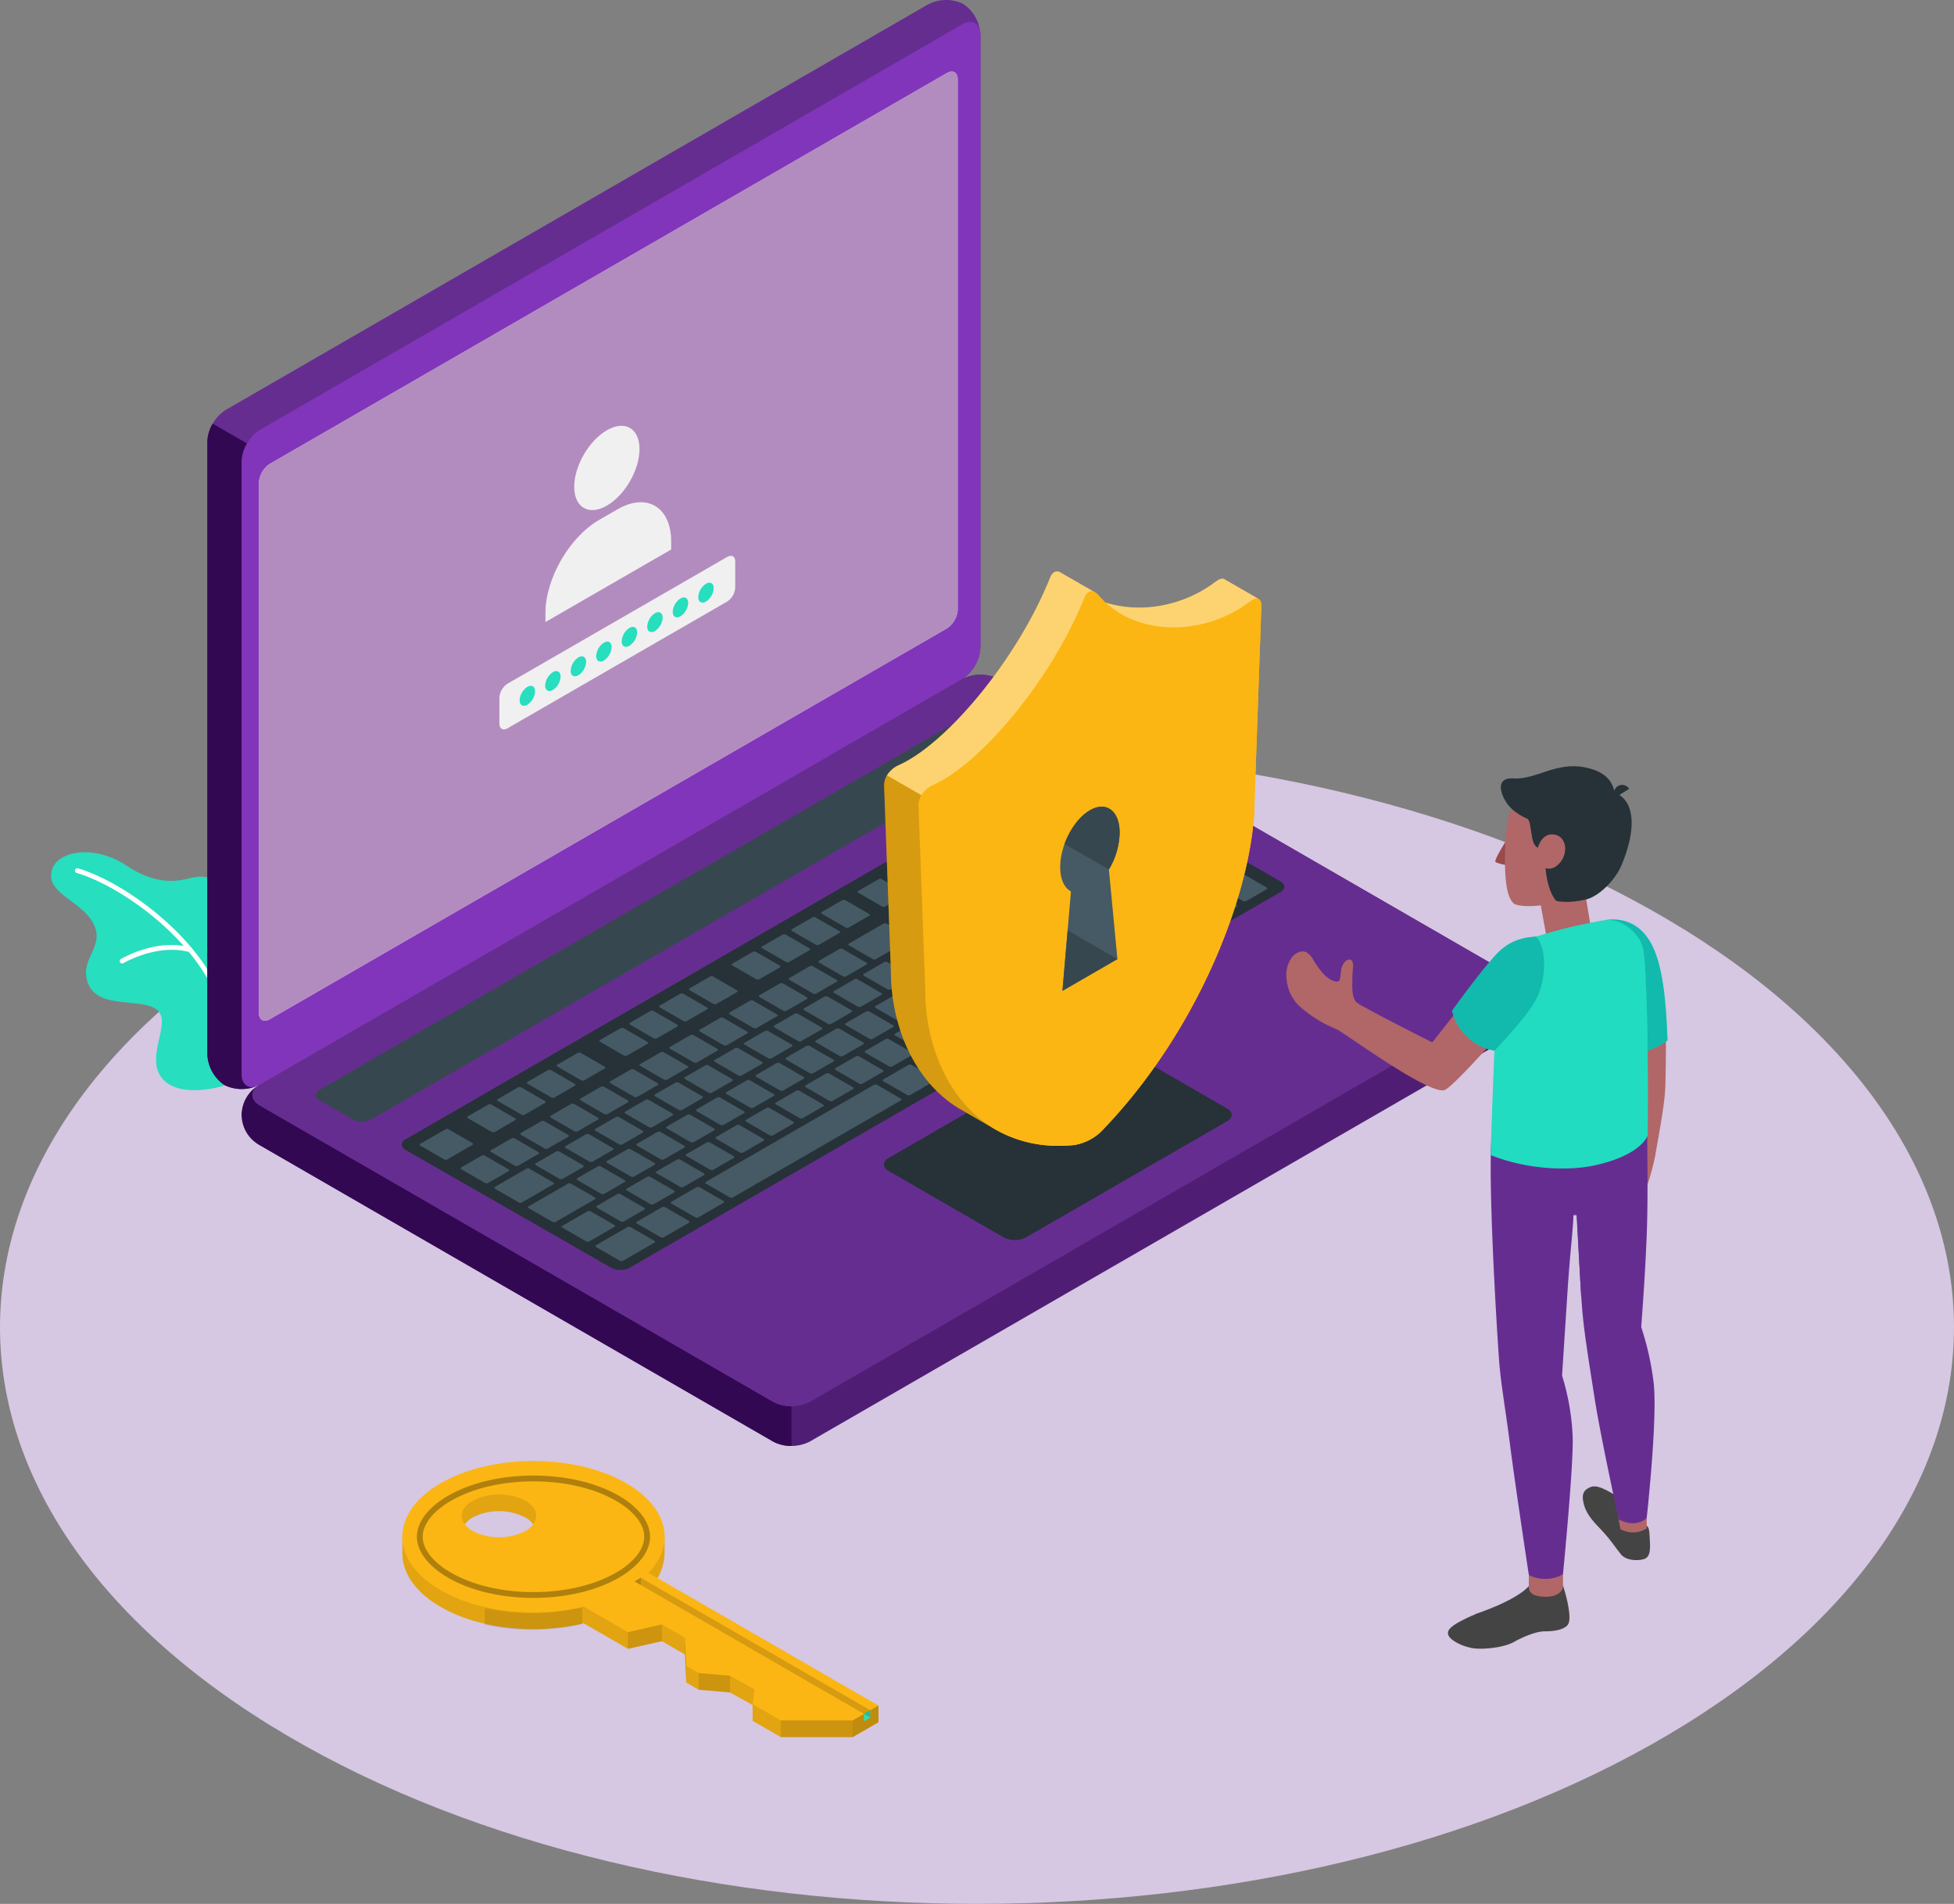 <svg xmlns="http://www.w3.org/2000/svg" width="531.506" height="517.866" viewBox="0 0 531.506 517.866">
  <rect x="0" y="0" width="531.506" height="517.866" fill="#808080" stroke="none"/>
  <g id="reset-password" transform="translate(-16068.01 716)">
    <g id="Group_422" data-name="Group 422" transform="translate(16068.01 -716)">
      <g id="Floor" transform="translate(0 204.201)">
        <path id="Floor-2" data-name="Floor" d="M98.625,477.23c103.783,61.246,272.048,61.248,375.83,0s103.783-160.548,0-221.794-272.048-61.248-375.831,0S-5.158,415.984,98.625,477.23Z" transform="translate(-20.787 -209.501)" fill="#d6c7e2"/>
      </g>
      <g id="Plant" transform="translate(13.895 231.811)">
        <g id="Plants">
          <path id="Path_2997" data-name="Path 2997" d="M80.047,296.917c-.651.353-12.679,3.768-17.136-2.118s2.938-15.06-1.243-18.441-15.893.02-18.712-7.1,5.538-10.175.841-17.343c-2.958-4.516-10.223-7.044-10.863-11.218-1.07-6.976,10.491-10.182,20.378-3.6s15.866,3.57,19,3.127,9.9.533,9.684,11.546S80.047,296.917,80.047,296.917Z" transform="translate(-32.865 -233.5)" fill="#27debf"/>
          <g id="Group_392" data-name="Group 392" transform="translate(6.489 4.364)">
            <path id="Path_2998" data-name="Path 2998" d="M79.993,280.684a.656.656,0,0,1-.647-.549c-3.442-20.9-27.737-37.908-40.368-41.558a.655.655,0,1,1,.364-1.259c12.917,3.733,37.764,21.162,41.3,42.6a.657.657,0,0,1-.541.754A.672.672,0,0,1,79.993,280.684Z" transform="translate(-38.505 -237.293)" fill="#fff"/>
          </g>
          <g id="Group_393" data-name="Group 393" transform="translate(18.678 25.224)">
            <path id="Path_2999" data-name="Path 2999" d="M49.757,260.464a.655.655,0,0,1-.336-1.218c.393-.235,9.74-5.7,18.949-3.142a.655.655,0,1,1-.351,1.262c-8.663-2.4-17.838,2.953-17.929,3.006A.658.658,0,0,1,49.757,260.464Z" transform="translate(-49.1 -255.425)" fill="#fff"/>
          </g>
        </g>
      </g>
      <g id="Device" transform="translate(56.393 0)">
        <g id="Laptop">
          <path id="Path_3000" data-name="Path 3000" d="M77.929,311.259a10.682,10.682,0,0,0,4.983,8.272l139.581,80.587a11.011,11.011,0,0,0,9.964,0L423.443,289.853a9.359,9.359,0,0,0,0-16.545L283.861,192.721a11.009,11.009,0,0,0-9.963,0L82.911,302.986A10.681,10.681,0,0,0,77.929,311.259Z" transform="translate(-68.583 -8.004)" fill="#4f1e74"/>
          <path id="Path_3001" data-name="Path 3001" d="M227.477,375.907v10.78a10.161,10.161,0,0,1-4.982-1.185L82.909,304.912A9.33,9.33,0,0,1,82.4,288.69c-2.232,1.6-2.058,3.946.506,5.43l139.586,80.59A10.166,10.166,0,0,0,227.477,375.907Z" transform="translate(-68.583 6.616)" fill="#330853"/>
          <path id="Path_3002" data-name="Path 3002" d="M74.478,327.168a10.683,10.683,0,0,1-4.673-8.45V152.147a11.009,11.009,0,0,1,4.982-8.629L265.773,33.253a10.682,10.682,0,0,1,9.655-.178,10.681,10.681,0,0,1,4.674,8.45V208.1a11.014,11.014,0,0,1-4.982,8.629L84.133,326.99A10.682,10.682,0,0,1,74.478,327.168Z" transform="translate(-69.805 -32.007)" fill="#662d91"/>
          <path id="Path_3003" data-name="Path 3003" d="M83.544,312.218a10.7,10.7,0,0,1-9.065-.127,10.671,10.671,0,0,1-4.672-8.444V137.071a10.064,10.064,0,0,1,1.461-4.9l9.342,5.384v.012a10.212,10.212,0,0,0-1.461,4.9V309.043C79.149,311.988,81.07,313.311,83.544,312.218Z" transform="translate(-69.805 -16.936)" fill="#330853"/>
          <path id="Path_3004" data-name="Path 3004" d="M77.929,156.763V323.334c0,3.176,2.23,4.465,4.982,2.876L273.9,215.944a11.014,11.014,0,0,0,4.982-8.629V40.745c0-3.176-2.231-4.465-4.982-2.876L82.911,148.135A11.011,11.011,0,0,0,77.929,156.763Z" transform="translate(-68.583 -31.228)" fill="#8135bb"/>
          <path id="Path_3005" data-name="Path 3005" d="M82.529,308.739l139.582,80.587a11.011,11.011,0,0,0,9.964,0L423.061,279.06c2.752-1.589,2.752-4.164,0-5.752L283.479,192.721a11.009,11.009,0,0,0-9.963,0L82.529,302.986C79.777,304.575,79.777,307.15,82.529,308.739Z" transform="translate(-68.201 -8.004)" fill="#662d91"/>
          <path id="Path_3006" data-name="Path 3006" d="M84.979,155.613,269.115,49.33c1.651-.953,2.989-.181,2.989,1.726V195.249a6.605,6.605,0,0,1-2.989,5.177L84.979,306.708c-1.651.953-2.989.179-2.989-1.726V160.79A6.609,6.609,0,0,1,84.979,155.613Z" transform="translate(-67.972 -29.462)" fill="#fff"/>
          <path id="Path_3007" data-name="Path 3007" d="M84.979,155.613,269.115,49.33c1.651-.953,2.989-.181,2.989,1.726V195.249a6.605,6.605,0,0,1-2.989,5.177L84.979,306.708c-1.651.953-2.989.179-2.989-1.726V160.79A6.609,6.609,0,0,1,84.979,155.613Z" transform="translate(-67.972 -29.462)" fill="#804095" opacity="0.6"/>
          <g id="Group_394" data-name="Group 394" transform="translate(91.974 115.822)">
            <path id="Path_3008" data-name="Path 3008" d="M165.434,133.894c4.9-2.831,8.877-.536,8.877,5.124s-3.975,12.545-8.877,15.375-8.877.536-8.877-5.125S160.532,136.724,165.434,133.894Z" transform="translate(-148.726 -132.681)" fill="#f0f0f0"/>
            <path id="Path_3009" data-name="Path 3009" d="M183.952,161.449c0-9.3-6.53-13.429-14.583-8.779l-5.036,2.907c-8.053,4.65-14.583,15.959-14.583,25.26v2.5l34.2-19.733Z" transform="translate(-149.75 -129.962)" fill="#f0f0f0"/>
          </g>
          <g id="Group_396" data-name="Group 396" transform="translate(79.448 151.195)">
            <path id="Path_3010" data-name="Path 3010" d="M202.886,164.137c-.326-.75-1.153-.939-2.087-.4L141.069,198.2a4.9,4.9,0,0,0-2.207,3.828v7.028c0,1.2.713,1.781,1.679,1.509.1-.029.158-.049.158-.049a2.635,2.635,0,0,0,.37-.182l59.73-34.463a4.876,4.876,0,0,0,2.21-3.828v-7.027A2.751,2.751,0,0,0,202.886,164.137Z" transform="translate(-138.862 -163.428)" fill="#f0f0f0"/>
            <g id="Group_395" data-name="Group 395" transform="translate(5.507 7.303)">
              <path id="Path_3011" data-name="Path 3011" d="M145.747,194.444c1.159-.67,2.1-.127,2.1,1.211a4.639,4.639,0,0,1-2.1,3.634c-1.159.668-2.1.127-2.1-1.211A4.636,4.636,0,0,1,145.747,194.444Z" transform="translate(-143.649 -166.106)" fill="#27debf"/>
              <path id="Path_3012" data-name="Path 3012" d="M151.78,190.961c1.159-.67,2.1-.127,2.1,1.211a4.639,4.639,0,0,1-2.1,3.634c-1.16.668-2.1.127-2.1-1.211A4.633,4.633,0,0,1,151.78,190.961Z" transform="translate(-142.741 -166.631)" fill="#27debf"/>
              <path id="Path_3013" data-name="Path 3013" d="M157.813,187.478c1.159-.67,2.1-.128,2.1,1.211a4.635,4.635,0,0,1-2.1,3.633c-1.16.67-2.1.128-2.1-1.211A4.633,4.633,0,0,1,157.813,187.478Z" transform="translate(-141.833 -167.155)" fill="#27debf"/>
              <path id="Path_3014" data-name="Path 3014" d="M163.846,183.993c1.159-.668,2.1-.127,2.1,1.213a4.635,4.635,0,0,1-2.1,3.633c-1.16.67-2.1.127-2.1-1.211A4.637,4.637,0,0,1,163.846,183.993Z" transform="translate(-140.926 -167.679)" fill="#27debf"/>
              <path id="Path_3015" data-name="Path 3015" d="M169.879,180.51c1.159-.668,2.1-.127,2.1,1.211a4.635,4.635,0,0,1-2.1,3.634c-1.16.67-2.1.127-2.1-1.211A4.637,4.637,0,0,1,169.879,180.51Z" transform="translate(-140.018 -168.203)" fill="#27debf"/>
              <path id="Path_3016" data-name="Path 3016" d="M175.911,177.027c1.16-.668,2.1-.127,2.1,1.211a4.635,4.635,0,0,1-2.1,3.634c-1.159.67-2.1.127-2.1-1.211A4.639,4.639,0,0,1,175.911,177.027Z" transform="translate(-139.11 -168.727)" fill="#27debf"/>
              <path id="Path_3017" data-name="Path 3017" d="M181.944,173.544c1.159-.668,2.1-.127,2.1,1.211a4.64,4.64,0,0,1-2.1,3.634c-1.159.67-2.1.127-2.1-1.211A4.639,4.639,0,0,1,181.944,173.544Z" transform="translate(-138.202 -169.251)" fill="#27debf"/>
              <path id="Path_3018" data-name="Path 3018" d="M187.977,170.061c1.16-.668,2.1-.127,2.1,1.211a4.637,4.637,0,0,1-2.1,3.634c-1.159.668-2.1.127-2.1-1.211A4.637,4.637,0,0,1,187.977,170.061Z" transform="translate(-137.295 -169.775)" fill="#27debf"/>
            </g>
          </g>
          <path id="Path_3019" data-name="Path 3019" d="M96.477,303.124l177.277-102.35a5.508,5.508,0,0,1,4.982,0l9.067,5.236c1.376.794,1.376,2.081,0,2.875L110.5,311.219a5.508,5.508,0,0,1-4.982,0L96.477,306C95.1,305.205,95.1,303.918,96.477,303.124Z" transform="translate(-65.947 -6.703)" fill="#37474f"/>
          <path id="Path_3020" data-name="Path 3020" d="M116.789,314.85,294.064,212.5a5.508,5.508,0,0,1,4.982,0l55.771,32.2c1.376.795,1.375,2.082,0,2.876L177.744,349.786a5.531,5.531,0,0,1-4.987.007l-55.963-32.074C115.415,316.928,115.413,315.644,116.789,314.85Z" transform="translate(-62.89 -4.938)" fill="#263238"/>
          <path id="Path_3021" data-name="Path 3021" d="M275.058,257.979l5.55-3.2c.236-.137.222-.366-.031-.512l-6.418-3.706a.976.976,0,0,0-.885-.017l-5.551,3.2c-.236.136-.222.365.032.511l6.417,3.706A.982.982,0,0,0,275.058,257.979ZM264.1,245.246l-5.551,3.205c-.235.136-.221.365.032.511L265,252.668a.98.98,0,0,0,.885.018l5.551-3.205c.236-.136.222-.365-.031-.511l-6.418-3.706A.982.982,0,0,0,264.1,245.246ZM246.172,255.6l-9.394,5.423c-.235.136-.221.365.032.511l6.418,3.7a.976.976,0,0,0,.885.018l9.394-5.422c.236-.137.222-.366-.032-.512l-6.417-3.706A.979.979,0,0,0,246.172,255.6Zm9.82-5.671-5.551,3.205c-.235.136-.222.365.032.511l6.419,3.706a.98.98,0,0,0,.885.018l5.55-3.2c.236-.137.223-.366-.031-.512l-6.418-3.7A.977.977,0,0,0,255.992,249.929ZM234.217,262.5l-5.551,3.2c-.236.137-.221.366.031.512l6.42,3.706a.98.98,0,0,0,.885.018l5.551-3.205c.235-.136.221-.365-.032-.511L235.1,262.52A.98.98,0,0,0,234.217,262.5Zm-8.113,4.684-5.55,3.205c-.236.136-.222.365.031.511l6.418,3.7a.975.975,0,0,0,.886.018l5.55-3.2c.236-.137.222-.365-.031-.511L226.99,267.2A.982.982,0,0,0,226.1,267.185Zm25.246,15.069,5.551-3.205c.235-.136.222-.365-.032-.511l-6.417-3.706a.979.979,0,0,0-.886-.017l-5.55,3.2c-.236.136-.222.365.031.511l6.418,3.706A.98.98,0,0,0,251.35,282.254Zm-8.112,4.684,5.551-3.2c.236-.137.221-.366-.032-.512l-6.417-3.706a.982.982,0,0,0-.886-.018L235.9,282.7c-.236.136-.221.365.031.511l6.418,3.706A.982.982,0,0,0,243.238,286.938Zm-8.112,4.684,5.55-3.205c.236-.136.222-.364-.031-.511l-6.418-3.706a.98.98,0,0,0-.885-.018l-5.551,3.205c-.236.137-.222.365.032.511l6.417,3.706A.982.982,0,0,0,235.126,291.621Zm-8.113,4.684,5.551-3.2c.236-.137.222-.366-.032-.512l-6.417-3.7a.979.979,0,0,0-.886-.018l-5.55,3.2c-.236.136-.222.365.031.512l6.418,3.7A.976.976,0,0,0,227.013,296.3Zm39.933-33.642,5.55-3.2c.236-.137.222-.366-.031-.512l-6.418-3.7a.976.976,0,0,0-.885-.018l-5.551,3.2c-.236.137-.222.365.031.512l6.418,3.706A.982.982,0,0,0,266.946,262.663Zm-7.483,14.908,12.381-7.149c.236-.136.222-.365-.031-.511l-15.588-9a.98.98,0,0,0-.885-.018l-6.4,3.7c-.236.136-.222.365.031.511l8.252,4.764c.253.146.267.375.031.512l-5.123,2.958c-.236.136-.222.365.031.511l6.418,3.706A.982.982,0,0,0,259.463,277.571Zm-41.471-5.7-5.551,3.205c-.235.136-.221.365.032.511l6.418,3.706a.98.98,0,0,0,.885.018l5.551-3.205c.236-.136.222-.365-.032-.511l-6.417-3.706A.982.982,0,0,0,217.992,271.869Zm-8.112,4.684-5.551,3.205c-.236.136-.222.365.032.511l6.417,3.706a.982.982,0,0,0,.886.018l5.55-3.205c.237-.136.222-.365-.031-.511l-6.418-3.706A.98.98,0,0,0,209.88,276.552Zm-40.538,52.52a.98.98,0,0,0,.885.018l5.551-3.205c.236-.136.222-.366-.032-.511l-6.417-3.706a.982.982,0,0,0-.886-.018l-5.55,3.2c-.236.137-.222.366.031.512Zm-24.361-15.05-5.55,3.2c-.236.136-.222.365.031.512l6.418,3.7a.979.979,0,0,0,.886.018l5.55-3.2c.236-.137.222-.366-.031-.512l-6.418-3.7A.979.979,0,0,0,144.981,314.022Zm13.057,10.989a.982.982,0,0,0,.886.018l5.551-3.205c.235-.136.221-.365-.032-.511l-6.417-3.706a.982.982,0,0,0-.886-.018l-5.551,3.205c-.236.136-.221.365.032.511Zm25.628,6.907,5.551-3.2c.236-.137.221-.366-.031-.512l-6.418-3.706a.982.982,0,0,0-.886-.017l-5.551,3.2c-.235.136-.221.366.032.512l6.417,3.7A.979.979,0,0,0,183.666,331.919Zm-9,4.665a.979.979,0,0,0,.886.018l5.55-3.2c.236-.137.222-.365-.031-.511l-6.418-3.706a.976.976,0,0,0-.885-.018l-5.551,3.2c-.236.137-.222.365.032.511Zm-21.574-27.245-5.551,3.2c-.236.137-.221.365.032.511l6.417,3.706a.982.982,0,0,0,.886.018l5.55-3.2c.237-.137.222-.365-.031-.512l-6.417-3.7A.975.975,0,0,0,153.094,309.339Zm40.561-23.419-5.551,3.205c-.235.136-.221.365.032.511l6.418,3.706a.98.98,0,0,0,.885.018l5.551-3.205c.236-.136.221-.365-.031-.511l-6.418-3.706A.982.982,0,0,0,193.655,285.92Zm-32.449,18.735-5.55,3.2c-.236.136-.222.366.031.511l6.417,3.706a.979.979,0,0,0,.886.018l5.551-3.2c.236-.137.221-.366-.032-.512l-6.417-3.706A.982.982,0,0,0,161.206,304.655Zm40.561-23.419-5.55,3.205c-.236.136-.222.365.032.511l6.417,3.706a.982.982,0,0,0,.886.018l5.55-3.205c.236-.136.222-.365-.031-.511l-6.418-3.706A.982.982,0,0,0,201.767,281.236ZM185.543,290.6l-5.55,3.2c-.237.136-.223.365.031.511l6.418,3.706a.98.98,0,0,0,.885.018l5.551-3.205c.236-.136.222-.365-.032-.511l-6.418-3.706A.976.976,0,0,0,185.543,290.6Zm-8.112,4.682-5.551,3.205c-.236.136-.222.365.031.511l6.418,3.706a.982.982,0,0,0,.886.018l5.551-3.2c.235-.137.221-.366-.032-.512l-6.417-3.706A.982.982,0,0,0,177.431,295.287Zm-8.112,4.685-5.551,3.2c-.236.136-.222.365.031.511l6.418,3.706a.982.982,0,0,0,.886.018l5.55-3.2c.236-.137.222-.366-.031-.512l-6.418-3.706A.976.976,0,0,0,169.319,299.971Zm41.47,5.7,5.55-3.2c.236-.136.222-.366-.031-.511l-6.418-3.706a.976.976,0,0,0-.885-.018l-5.551,3.2c-.236.137-.222.365.032.512l6.417,3.706A.979.979,0,0,0,210.789,305.672Zm71.247-70.779-5.55,3.205c-.236.136-.222.365.031.511l6.418,3.706a.982.982,0,0,0,.886.018l5.55-3.205c.236-.136.222-.365-.031-.511l-6.418-3.706A.982.982,0,0,0,282.037,234.893Zm-9.82,5.669-5.55,3.205c-.236.136-.222.365.031.511l6.418,3.706A.98.98,0,0,0,274,248l5.551-3.205c.236-.136.222-.365-.031-.511l-6.418-3.706A.982.982,0,0,0,272.216,240.562Zm17.932-10.353-5.55,3.205c-.236.136-.222.365.031.511l6.418,3.706a.976.976,0,0,0,.885.017l5.551-3.2c.236-.136.222-.365-.031-.511l-6.418-3.706A.982.982,0,0,0,290.149,230.209Zm-41.99,43.3,5.551-3.2c.236-.137.222-.366-.032-.512l-6.417-3.706a.982.982,0,0,0-.886-.018l-5.55,3.205c-.236.136-.222.365.031.511l6.418,3.706A.98.98,0,0,0,248.159,273.51Zm50.988-47.965a.98.98,0,0,0-.885-.018l-5.55,3.2c-.236.137-.222.366.031.512l6.418,3.706a.98.98,0,0,0,.885.018l5.55-3.205c.236-.136.223-.365-.031-.511ZM218.9,300.988l5.551-3.2c.236-.137.221-.366-.032-.512L218,293.567a.982.982,0,0,0-.886-.018l-5.551,3.205c-.236.137-.221.366.032.511l6.417,3.706A.979.979,0,0,0,218.9,300.988Zm99.482-57.436,5.551-3.2c.236-.137.221-.366-.032-.512l-6.418-3.706a.976.976,0,0,0-.885-.017l-5.551,3.2c-.235.136-.221.365.032.512l6.417,3.7A.982.982,0,0,0,318.384,243.552Zm-17.28-.61,5.55-3.205c.236-.136.222-.365-.032-.511l-6.417-3.706a.982.982,0,0,0-.886-.018l-5.55,3.205c-.236.136-.222.365.031.511l6.418,3.706A.982.982,0,0,0,301.1,242.943Zm7.212-12.105a.982.982,0,0,0-.886-.018l-5.55,3.205c-.236.136-.222.365.031.511l6.418,3.706a.98.98,0,0,0,.885.018l5.551-3.205c.236-.136.222-.365-.031-.511Zm1.708-.986,15.587,9a.98.98,0,0,0,.885.018l5.551-3.2c.236-.137.222-.366-.031-.512l-15.588-9a.982.982,0,0,0-.886-.018l-5.55,3.205C309.756,229.476,309.77,229.705,310.024,229.851Zm-18.818,10.336-5.551,3.2c-.236.136-.222.365.032.511l6.418,3.706a.98.98,0,0,0,.885.018l5.551-3.205c.235-.136.222-.365-.032-.511l-6.417-3.706A.979.979,0,0,0,291.206,240.187Zm-61.055,35.249-5.551,3.205c-.236.136-.222.365.032.511l6.417,3.706a.982.982,0,0,0,.886.018l5.55-3.2c.237-.137.222-.366-.031-.512l-6.418-3.706A.98.98,0,0,0,230.151,275.437Zm79.236-27.219a.98.98,0,0,0,.885.018l5.551-3.2c.235-.137.222-.366-.032-.512l-6.418-3.706a.98.98,0,0,0-.885-.018L302.936,244c-.236.136-.222.366.032.511Zm-71.124,22.537-5.551,3.2c-.236.136-.221.365.032.511l6.417,3.706a.982.982,0,0,0,.886.018l5.551-3.205c.236-.136.221-.365-.032-.511l-6.417-3.706A.979.979,0,0,0,238.263,270.754Zm-60.808,53.635a.979.979,0,0,0,.886.017l5.55-3.2c.236-.136.222-.365-.031-.511l-6.418-3.706a.98.98,0,0,0-.885-.018L171,320.173c-.236.136-.221.365.031.511Zm-12.2-11.483-5.55,3.205c-.236.136-.222.365.031.511l6.418,3.706a.98.98,0,0,0,.885.018l5.551-3.205c.236-.136.222-.365-.032-.511l-6.417-3.706A.982.982,0,0,0,165.251,312.906Zm21.2,6.816,5.55-3.2c.236-.136.222-.365-.031-.511l-6.418-3.706a.979.979,0,0,0-.886-.018l-5.55,3.2c-.236.137-.222.366.032.512l6.417,3.7A.979.979,0,0,0,186.452,319.723Zm8.112-4.682,5.551-3.205c.236-.136.222-.365-.031-.511l-6.42-3.706a.98.98,0,0,0-.885-.018l-5.551,3.2c-.235.137-.221.366.032.512l6.418,3.706A.98.98,0,0,0,194.564,315.04Zm8.112-4.685,5.551-3.2c.236-.137.221-.365-.031-.512l-6.418-3.706a.982.982,0,0,0-.886-.017l-5.55,3.2c-.236.136-.222.366.031.511l6.418,3.706A.976.976,0,0,0,202.676,310.356Zm-29.313-2.133-5.55,3.2c-.236.137-.222.366.031.512l6.418,3.7a.975.975,0,0,0,.886.018l5.55-3.2c.236-.136.222-.365-.031-.512l-6.418-3.7A.982.982,0,0,0,173.363,308.223Zm8.113-4.684-5.551,3.2c-.236.137-.222.365.031.512l6.418,3.706a.982.982,0,0,0,.886.018l5.551-3.205c.235-.137.221-.365-.032-.511l-6.418-3.706A.98.98,0,0,0,181.476,303.539ZM213.925,284.8l-5.551,3.2c-.236.137-.221.365.032.512l6.417,3.7a.979.979,0,0,0,.886.018l5.551-3.2c.236-.136.221-.366-.031-.512l-6.418-3.7A.979.979,0,0,0,213.925,284.8Zm-8.112,4.684-5.551,3.2c-.236.136-.222.366.032.511l6.417,3.706a.979.979,0,0,0,.886.018l5.55-3.2c.236-.137.222-.365-.031-.512l-6.418-3.706A.976.976,0,0,0,205.814,289.488Zm16.224-9.368-5.55,3.205c-.236.136-.222.365.031.511l6.418,3.706a.976.976,0,0,0,.885.018l5.551-3.205c.236-.136.222-.365-.032-.511l-6.417-3.706A.982.982,0,0,0,222.037,280.12Zm-32.449,18.735-5.55,3.2c-.236.137-.222.366.031.511l6.418,3.706a.976.976,0,0,0,.885.018l5.551-3.2c.236-.137.222-.365-.032-.512l-6.417-3.7A.979.979,0,0,0,189.588,298.855Zm8.112-4.684-5.55,3.2c-.236.137-.222.366.031.512l6.418,3.706a.98.98,0,0,0,.885.018l5.551-3.205c.236-.137.222-.366-.031-.511l-6.418-3.706A.982.982,0,0,0,197.7,294.172Zm-5.923,33.063,5.551-3.2c.236-.137.221-.365-.031-.512l-6.418-3.706a.979.979,0,0,0-.886-.017l-5.55,3.2c-.236.137-.222.365.031.511l6.418,3.707A.983.983,0,0,0,191.778,327.235Zm-47.6-4.807-6.418-3.7a.979.979,0,0,0-.886-.018l-5.55,3.2c-.237.137-.222.365.031.512l6.417,3.706a.982.982,0,0,0,.886.017l5.551-3.2C144.441,322.8,144.426,322.576,144.174,322.429ZM156.331,326l-6.418-3.706a.98.98,0,0,0-.885-.018l-8.54,4.931c-.236.136-.221.365.032.511l6.417,3.706a.978.978,0,0,0,.886.017l8.539-4.93C156.6,326.372,156.584,326.143,156.331,326Zm-22.005-10.733-6.417-3.7a.975.975,0,0,0-.886-.018l-6.831,3.944c-.236.136-.222.365.032.511l6.417,3.706a.982.982,0,0,0,.886.018l6.831-3.944C134.594,315.641,134.579,315.411,134.326,315.265Zm5.238-3.023a.98.98,0,0,0,.885.018L146,309.054c.236-.136.222-.365-.031-.511l-6.418-3.706a.982.982,0,0,0-.886-.018l-5.55,3.205c-.236.136-.222.365.031.511Zm28.07,17.817-6.417-3.706a.982.982,0,0,0-.886-.018L149.657,332.5c-.236.136-.222.365.031.511l6.418,3.706a.98.98,0,0,0,.885.018l10.675-6.163C167.9,330.434,167.887,330.2,167.634,330.059Zm5.327,7.511-6.418-3.7a.976.976,0,0,0-.885-.018l-6.831,3.944c-.237.136-.222.366.031.511l6.418,3.706a.98.98,0,0,0,.885.018l6.831-3.944C173.228,337.946,173.213,337.716,172.961,337.57Zm26.919-60.152a.98.98,0,0,0,.885.018l5.551-3.205c.236-.136.222-.364-.031-.51l-6.418-3.707a.982.982,0,0,0-.886-.018l-5.55,3.205c-.236.137-.222.365.031.511Zm-16.225,9.367a.979.979,0,0,0,.886.018l5.55-3.205c.236-.136.222-.364-.031-.511l-6.418-3.7a.976.976,0,0,0-.885-.018l-5.551,3.2c-.236.137-.221.365.031.512Zm-35.979,20.773a.98.98,0,0,0,.885.018l5.551-3.205c.236-.136.222-.365-.031-.511l-6.418-3.706a.982.982,0,0,0-.886-.018l-5.55,3.205c-.236.136-.222.365.031.511ZM191.766,282.1a.979.979,0,0,0,.886.018l5.551-3.2c.236-.137.221-.366-.032-.512l-6.417-3.706a.982.982,0,0,0-.886-.017l-5.55,3.2c-.236.136-.222.365.031.512Zm-16.224,9.368a.982.982,0,0,0,.886.017l5.55-3.2c.236-.136.222-.366-.031-.512l-6.418-3.7a.979.979,0,0,0-.886-.018l-5.55,3.2c-.236.137-.222.366.031.512Zm1.876,46.7a.979.979,0,0,0-.886-.018l-8.539,4.93c-.236.136-.221.366.032.512l6.417,3.7a.979.979,0,0,0,.886.018l8.539-4.93c.236-.136.222-.365-.031-.511ZM163.9,298.19a.976.976,0,0,0,.885.017l5.551-3.2c.236-.136.221-.365-.032-.511l-6.417-3.706a.982.982,0,0,0-.886-.018l-5.55,3.205c-.237.136-.222.365.031.511Zm-8.113,4.684a.982.982,0,0,0,.886.018l5.55-3.205c.236-.136.222-.365-.031-.511l-6.418-3.706a.98.98,0,0,0-.885-.018l-5.551,3.205c-.236.136-.222.365.032.511ZM327.71,251.4a.982.982,0,0,0-.886-.018l-13.663,7.889c-.236.136-.222.365.031.511l6.42,3.706a.98.98,0,0,0,.885.018l13.663-7.889c.236-.136.222-.365-.032-.511Zm-17.932,10.353a.982.982,0,0,0-.886-.018l-5.551,3.205c-.236.136-.221.365.032.511l6.417,3.706a.982.982,0,0,0,.886.018l5.551-3.205c.236-.136.221-.365-.032-.511Zm-109.887,60.8,5.55-3.2c.236-.137.222-.366-.031-.512l-6.418-3.706a.976.976,0,0,0-.885-.017l-5.551,3.2c-.236.136-.222.365.031.511l6.418,3.706A.982.982,0,0,0,199.891,322.552Zm93.662-51.429a.982.982,0,0,0-.886-.018l-5.55,3.205c-.236.137-.222.365.031.511l6.418,3.706a.98.98,0,0,0,.885.018L300,275.339c.236-.136.222-.365-.031-.511Zm42.269-24.4a.982.982,0,0,0-.886-.018l-5.55,3.205c-.236.136-.222.365.031.511l6.418,3.706a.98.98,0,0,0,.885.018l5.551-3.205c.236-.136.222-.365-.031-.511Zm14.53-.978-15.587-9a.982.982,0,0,0-.886-.018l-5.551,3.205c-.236.136-.221.366.032.511l15.587,9a.982.982,0,0,0,.886.018l5.55-3.205C350.62,246.116,350.606,245.887,350.353,245.741Zm-87.115,42.884a.976.976,0,0,0-.885-.017l-6.831,3.944c-.236.136-.222.365.031.511l6.419,3.706a.978.978,0,0,0,.886.017l6.83-3.944c.236-.136.222-.365-.031-.511Zm20.494-11.833a.976.976,0,0,0-.885-.017l-8.54,4.93c-.236.136-.221.365.031.511l6.418,3.706a.982.982,0,0,0,.886.018l8.539-4.93c.236-.137.222-.365-.031-.512Zm-39.281,22.679a.982.982,0,0,0-.886-.018l-45.684,26.377c-.236.136-.222.365.031.511l6.418,3.706a.98.98,0,0,0,.885.018L250.9,303.687c.236-.136.222-.365-.031-.511Zm-48.246,27.855a.982.982,0,0,0-.886-.018l-6.831,3.944c-.236.137-.222.366.031.512l6.418,3.706a.976.976,0,0,0,.885.017l6.833-3.944c.235-.136.221-.365-.032-.511Zm57.64-33.279a.982.982,0,0,0-.886-.018l-6.831,3.944c-.236.137-.222.366.031.512l6.418,3.7a.979.979,0,0,0,.886.02l6.831-3.945c.236-.136.221-.365-.032-.511Zm-67.033,38.7a.982.982,0,0,0-.886-.018l-6.831,3.944c-.236.137-.221.366.032.512l6.417,3.706a.982.982,0,0,0,.886.018l6.831-3.945c.236-.136.222-.365-.031-.511ZM272.632,283.2a.973.973,0,0,0-.885-.018l-6.833,3.944c-.235.136-.221.365.032.511l6.418,3.706a.98.98,0,0,0,.885.018l6.832-3.945c.236-.136.222-.365-.031-.511Zm29.033-16.764a.98.98,0,0,0-.885-.018l-5.551,3.205c-.236.136-.222.365.032.511l6.417,3.706a.982.982,0,0,0,.886.018l5.55-3.2c.236-.137.222-.366-.031-.512Zm17.775-12.909,5.551-3.2c.236-.137.222-.366-.031-.512l-6.418-3.7a.979.979,0,0,0-.886-.018l-5.55,3.2c-.236.136-.222.366.031.512l6.418,3.7A.976.976,0,0,0,319.44,253.529Zm-36.27-.234,5.551-3.2c.236-.137.221-.366-.031-.512l-6.418-3.7a.975.975,0,0,0-.886-.018l-5.55,3.2c-.237.137-.222.365.031.511l6.417,3.706A.982.982,0,0,0,283.17,253.3Zm-18.381,31.787,16.225-9.368c.236-.136.221-.365-.032-.511l-6.417-3.706a.982.982,0,0,0-.886-.018l-16.225,9.368c-.236.136-.221.365.032.511l6.417,3.7A.979.979,0,0,0,264.789,285.083ZM310.443,258.2a.976.976,0,0,0,.885.017l5.551-3.2c.236-.136.222-.365-.032-.511l-6.418-3.707a.983.983,0,0,0-.885-.017l-5.551,3.205c-.235.136-.221.365.032.511Zm-8.283-5.276,5.551-3.2c.235-.137.221-.366-.032-.511L301.26,245.5a.976.976,0,0,0-.885-.018l-5.551,3.2c-.236.137-.222.365.031.511l6.418,3.706A.982.982,0,0,0,302.16,252.92Zm-45.483,36.847,5.55-3.205c.236-.136.222-.365-.031-.511l-6.418-3.706a.98.98,0,0,0-.885-.018l-5.551,3.205c-.236.136-.222.365.032.511l6.417,3.706A.982.982,0,0,0,256.677,289.767Zm35.833-21.218a.982.982,0,0,0,.886.018l5.551-3.205c.236-.136.221-.365-.032-.511l-6.417-3.706a.982.982,0,0,0-.886-.018l-5.551,3.2c-.236.137-.221.366.032.512Zm-76.394,44.636,5.55-3.205c.236-.136.222-.365-.031-.511l-6.418-3.706a.982.982,0,0,0-.886-.018l-5.55,3.205c-.236.136-.222.365.031.511l6.418,3.706A.982.982,0,0,0,216.116,313.185Zm8.112-4.684,5.55-3.205c.236-.136.222-.365-.031-.511l-6.418-3.706a.976.976,0,0,0-.885-.017l-5.551,3.2c-.236.136-.222.365.031.511l6.418,3.706A.979.979,0,0,0,224.228,308.5ZM208,317.868l5.551-3.205c.236-.136.221-.365-.032-.511l-6.417-3.706a.979.979,0,0,0-.886-.017l-5.551,3.2c-.236.136-.221.365.032.511l6.417,3.707A.986.986,0,0,0,208,317.868Zm32.449-18.734,5.551-3.2c.236-.137.222-.366-.032-.512l-6.417-3.706a.982.982,0,0,0-.886-.018l-5.551,3.205c-.235.136-.221.365.032.511l6.417,3.706A.982.982,0,0,0,240.452,299.134Zm-8.112,4.682,5.55-3.2c.236-.136.222-.365-.031-.511L231.44,296.4a.982.982,0,0,0-.886-.018L225,299.583c-.236.136-.222.365.032.511l6.418,3.706A.976.976,0,0,0,232.34,303.816Zm16.224-9.366,5.551-3.205c.236-.136.222-.365-.031-.511l-6.418-3.706a.982.982,0,0,0-.886-.018l-5.55,3.205c-.236.136-.222.365.031.511l6.418,3.706A.98.98,0,0,0,248.564,294.45Zm37.114-69.287a.982.982,0,0,0,.886.018l5.55-3.205c.236-.137.222-.365-.031-.511l-1.708-.987a.982.982,0,0,0-.886-.018l-5.551,3.205c-.235.136-.221.365.032.511Zm-39.914,25.762a.975.975,0,0,0,.886.018l5.55-3.2c.236-.136.222-.365-.031-.511l-6.418-3.706a.976.976,0,0,0-.885-.018l-5.551,3.2c-.236.137-.222.366.031.512Zm16.225-9.366a.98.98,0,0,0,.885.017l5.551-3.2c.236-.137.221-.365-.031-.512l-6.42-3.706a.976.976,0,0,0-.885-.017l-5.551,3.2c-.235.137-.221.366.032.511Zm-26.131,15.086a.976.976,0,0,0,.885.017l5.551-3.2c.236-.136.222-.365-.032-.511l-6.417-3.706a.982.982,0,0,0-.886-.018l-5.55,3.205c-.236.136-.222.365.031.511Zm18.018-10.4a.982.982,0,0,0,.886.018l5.551-3.205c.235-.136.221-.366-.032-.511l-6.419-3.706a.98.98,0,0,0-.885-.018l-5.551,3.2c-.236.137-.222.366.031.512Zm-34.243,19.77a.979.979,0,0,0,.886.017l5.55-3.2c.236-.136.222-.365-.031-.511l-6.418-3.706a.98.98,0,0,0-.885-.018l-5.551,3.205c-.236.136-.221.365.032.511Zm8.112-4.684a.982.982,0,0,0,.886.018l5.551-3.205c.236-.136.221-.365-.032-.511l-6.417-3.706a.982.982,0,0,0-.886-.018l-5.55,3.2c-.237.137-.222.366.031.512Zm41.708-26.8a.982.982,0,0,0,.886.018l5.551-3.205c.236-.136.221-.365-.032-.511l-1.708-.987a.98.98,0,0,0-.885-.018l-5.551,3.205c-.236.136-.222.365.031.511Zm24.337-14.052a.979.979,0,0,0,.886.018l5.551-3.2c.236-.137.221-.365-.032-.512l-1.708-.986a.976.976,0,0,0-.885-.017l-5.551,3.2c-.236.136-.222.365.031.511Zm13.482,7.785a.982.982,0,0,0,.886.017l5.551-3.2c.236-.137.221-.365-.031-.511l-6.418-3.706a.975.975,0,0,0-.886-.018l-5.551,3.205c-.236.136-.221.365.032.51Zm20.28,20.582,5.55-3.205c.236-.135.222-.364-.031-.51l-6.418-3.706a.98.98,0,0,0-.885-.018l-5.551,3.2c-.236.137-.222.365.032.511l6.417,3.707A.979.979,0,0,0,327.553,248.846Zm-49.987-19a.973.973,0,0,0,.885.018l5.551-3.2c.236-.136.222-.365-.032-.512l-1.708-.986a.976.976,0,0,0-.885-.017l-5.551,3.2c-.235.136-.222.365.032.511ZM211.521,270.7a.98.98,0,0,0,.885.018l5.551-3.205c.236-.136.222-.365-.031-.511l-6.418-3.706a.982.982,0,0,0-.886-.018l-5.55,3.205c-.236.136-.222.365.031.511Z" transform="translate(-62.249 -4.37)" fill="#455a64"/>
          <path id="Path_3022" data-name="Path 3022" d="M230.986,310.056l54.774-31.624a6.609,6.609,0,0,1,5.978,0l31.409,18.134c1.651.953,1.651,2.5,0,3.451l-54.775,31.624a6.61,6.61,0,0,1-5.978,0l-31.408-18.134C229.335,312.553,229.335,311.008,230.986,310.056Z" transform="translate(-45.738 4.965)" fill="#263238"/>
        </g>
      </g>
      <g id="Shield" transform="translate(240.483 155.434)">
        <g id="Shield-2" data-name="Shield">
          <path id="Path_3023" data-name="Path 3023" d="M331.7,174.62a.011.011,0,0,1,.012-.011l-.069-.046-9.351-5.386c-.541-.242-1.335-.012-2.289.713-8.7,6.66-20.4,8.724-29.958,5.682a22.708,22.708,0,0,1-1.751-1.814c-.058-.069-.115-.138-.173-.2h-.011a3.674,3.674,0,0,0-.966-.794l-.161-.092-9.363-5.375c-1.07-.506-2.036,0-2.681,1.588-9.043,22.469-28.313,45.236-41.164,50.931a7.269,7.269,0,0,0-2.531,1.887,5.391,5.391,0,0,0-1.427,3.682l1.852,50.448c0,14.576,6.155,29.97,18.707,37.459l9.685,5.594.173.092a34.074,34.074,0,0,0,17.165,4.36c1.346,0,2.715-.058,4.13-.2a13.858,13.858,0,0,0,7.317-3.658c28.083-29,41.739-68.257,41.739-89.978l1.852-52.772C332.486,175.6,332.21,174.9,331.7,174.62Z" transform="translate(-229.818 -167.112)" fill="#fbb613"/>
          <path id="Path_3024" data-name="Path 3024" d="M331.217,176.034l-1.852,52.772c0,21.721-13.656,60.975-41.739,89.978a13.858,13.858,0,0,1-7.317,3.658c-1.415.138-2.784.2-4.13.2a34.074,34.074,0,0,1-17.165-4.36l-.173-.092-.334-.207c-12.552-7.49-18.707-22.883-18.707-37.459l-1.852-50.448a5.391,5.391,0,0,1,1.427-3.682,7.268,7.268,0,0,1,2.531-1.887c12.851-5.695,32.121-28.463,41.164-50.931.644-1.588,1.622-2.105,2.692-1.6h0l.161.092a3.674,3.674,0,0,1,.966.794h.011c.058.058.115.127.173.2,9.595,11.171,28.463,11.16,41.06,1.519.955-.725,1.749-.955,2.289-.713l.069.046a.011.011,0,0,0-.012.011C330.987,174.193,331.263,174.895,331.217,176.034Z" transform="translate(-228.595 -166.409)" fill="#fbb613"/>
          <g id="Group_397" data-name="Group 397" transform="translate(0.796 0)">
            <path id="Path_3025" data-name="Path 3025" d="M323.77,174.3c-.542-.242-1.335-.012-2.289.713-11.861,9.077-29.292,9.618-39.289.3,9.56,3.049,21.237.978,29.934-5.683.955-.725,1.749-.955,2.289-.713Z" transform="translate(-222.736 -166.851)" fill="#fff" opacity="0.4"/>
            <path id="Path_3026" data-name="Path 3026" d="M286.885,172.67c-1.07-.506-2.049.012-2.692,1.6-9.044,22.469-28.314,45.236-41.165,50.931a7.28,7.28,0,0,0-2.531,1.887,6.085,6.085,0,0,0-.644.886l-9.341-5.4a6.462,6.462,0,0,1,.632-.874,4.984,4.984,0,0,1,.415-.426l.012-.012c.056-.046.1-.1.161-.161a1.91,1.91,0,0,0,.161-.15,6.916,6.916,0,0,1,1.783-1.139c12.851-5.695,32.121-28.463,41.163-50.931.645-1.588,1.612-2.094,2.681-1.588Z" transform="translate(-230.512 -167.109)" fill="#fff" opacity="0.4"/>
            <path id="Path_3027" data-name="Path 3027" d="M231.433,214.193a.906.906,0,0,1,.161-.15c-.059.058-.1.115-.161.161C231.433,214.2,231.421,214.193,231.433,214.193Z" transform="translate(-230.374 -160.047)" fill="#27debf"/>
            <path id="Path_3028" data-name="Path 3028" d="M231.594,214.043c-.059.058-.1.115-.161.161,0,0-.012-.011,0-.011A.906.906,0,0,1,231.594,214.043Z" transform="translate(-230.374 -160.047)" opacity="0.15"/>
          </g>
          <path id="Path_3029" data-name="Path 3029" d="M260.241,311.721l-.174-.081-9.687-5.6c-12.55-7.49-18.705-22.883-18.705-37.459l-1.852-50.448a4.99,4.99,0,0,1,.794-2.807l9.341,5.4a5.052,5.052,0,0,0-.781,2.8l1.851,50.448c0,14.576,6.156,29.97,18.708,37.459l.332.207Z" transform="translate(-229.817 -159.858)" opacity="0.15"/>
          <g id="Group_398" data-name="Group 398" transform="translate(47.902 63.995)">
            <path id="Path_3030" data-name="Path 3030" d="M287.017,264.187l-14.952,8.633,2.317-27.048c-1.789-.946-2.928-3.272-2.928-6.613,0-5.956,3.621-12.874,8.088-15.453s8.087.159,8.087,6.115a20.325,20.325,0,0,1-2.928,9.994Z" transform="translate(-271.455 -222.737)" fill="#455a64"/>
            <path id="Path_3031" data-name="Path 3031" d="M286.938,259.789,273.4,251.97l-1.409,16.451Z" transform="translate(-271.375 -218.338)" fill="#37474f"/>
            <path id="Path_3032" data-name="Path 3032" d="M279.387,223.707c-2.923,1.687-5.475,5.235-6.9,9.152l12.056,6.96v0a20.328,20.328,0,0,0,2.928-9.994C287.474,223.866,283.853,221.129,279.387,223.707Z" transform="translate(-271.299 -222.737)" fill="#37474f"/>
          </g>
        </g>
      </g>
      <g id="Key" transform="translate(109.445 397.406)">
        <g id="Key-2" data-name="Key">
          <path id="Path_3033" data-name="Path 3033" d="M115.918,397.435v4.5c-.018,5.284,3.464,10.572,10.446,14.6,10.516,6.072,25.961,7.553,38.9,4.456l12.012,6.935,9.229-2.086,6.3,3.637.344,7.613,3.393,1.959,8.523.749,6.125,3.417v4.291l7.686,4.437h19.546l7.006-4.043v-4.539l-62.514-31.554a14.387,14.387,0,0,0,4.329-9.827v-4.546c-.94-4.388-4.6-6.652-10.432-10.022-13.929-8.042-36.512-8.042-50.441,0C120.1,391.029,116.55,392.707,115.918,397.435Zm19.147-5.253a15.793,15.793,0,0,1,14.289,0c3.946,2.278,3.946,5.972,0,8.25a15.792,15.792,0,0,1-14.289,0C131.119,398.154,131.119,394.459,135.065,392.182Z" transform="translate(-115.918 -376.843)" fill="#fbb613"/>
          <path id="Path_3034" data-name="Path 3034" d="M115.918,397.435v4.5c-.018,5.284,3.464,10.572,10.446,14.6,10.516,6.072,25.961,7.553,38.9,4.456l12.012,6.935,9.229-2.086,6.3,3.637.344,7.613,3.393,1.959,8.523.749,6.125,3.417v4.291l7.686,4.437h19.546l7.006-4.043v-4.539l-62.514-31.554a14.387,14.387,0,0,0,4.329-9.827v-4.546c-.94-4.388-4.6-6.652-10.432-10.022-13.929-8.042-36.512-8.042-50.441,0C120.1,391.029,116.55,392.707,115.918,397.435Zm19.147-5.253a15.793,15.793,0,0,1,14.289,0c3.946,2.278,3.946,5.972,0,8.25a15.792,15.792,0,0,1-14.289,0C131.119,398.154,131.119,394.459,135.065,392.182Z" transform="translate(-115.918 -376.843)" opacity="0.1"/>
          <path id="Path_3035" data-name="Path 3035" d="M126.364,412.59c10.516,6.071,25.961,7.552,38.9,4.456l12.012,6.935,9.229-2.087,6.3,3.637.344,7.614,3.393,1.959,8.523.749,6.645,3.707-.52,4L218.87,448h19.546l7.006-4.043-62.514-36.094c7.362-7.811,5.342-17.786-6.1-24.393-13.929-8.042-36.512-8.042-50.441,0S112.436,404.548,126.364,412.59Zm8.7-24.353a15.785,15.785,0,0,1,14.289,0c3.946,2.278,3.946,5.971,0,8.25a15.792,15.792,0,0,1-14.289,0C131.119,394.207,131.119,390.514,135.065,388.237Z" transform="translate(-115.918 -377.436)" fill="#fbb613"/>
          <path id="Path_3036" data-name="Path 3036" d="M151.068,414.153c-8.841,0-17.1-1.953-23.244-5.5-5.383-3.11-8.471-7.17-8.471-11.14s3.088-8.03,8.471-11.139c6.147-3.548,14.4-5.5,23.244-5.5s17.1,1.953,23.244,5.5c5.383,3.109,8.471,7.17,8.471,11.139s-3.088,8.03-8.471,11.14C168.165,412.2,159.91,414.153,151.068,414.153Zm0-31.7c-8.569,0-16.543,1.879-22.454,5.29-4.88,2.819-7.681,6.381-7.681,9.77s2.8,6.951,7.681,9.771c5.911,3.411,13.885,5.29,22.454,5.29s16.544-1.879,22.455-5.29c4.88-2.82,7.679-6.38,7.679-9.771s-2.8-6.951-7.681-9.77C167.612,384.33,159.638,382.452,151.068,382.452Z" transform="translate(-115.401 -376.92)" opacity="0.3"/>
          <path id="Path_3037" data-name="Path 3037" d="M135.762,412.055v4.537a60.488,60.488,0,0,0,26.511-.19v-4.537A60.487,60.487,0,0,1,135.762,412.055Z" transform="translate(-113.351 -372.046)" opacity="0.1"/>
          <path id="Path_3038" data-name="Path 3038" d="M169.247,418.166V422.7l9.229-2.086v-4.539Z" transform="translate(-107.893 -371.622)" opacity="0.1"/>
          <path id="Path_3039" data-name="Path 3039" d="M182.744,419.24v4.539l.344,7.613v-4.539Z" transform="translate(-105.862 -371.146)" opacity="0.1"/>
          <path id="Path_3040" data-name="Path 3040" d="M185.992,427.561V432.1l8.523.749v-4.539Z" transform="translate(-105.374 -369.894)" opacity="0.1"/>
          <rect id="Rectangle_290" data-name="Rectangle 290" width="19.546" height="4.539" transform="translate(102.953 70.561)" opacity="0.1"/>
          <path id="Path_3041" data-name="Path 3041" d="M229.4,435.255v4.539l-7.006,4.043V439.3l3.07-1.773v1.959l1.695-.978v-1.979Z" transform="translate(-99.896 -368.737)" opacity="0.15"/>
          <path id="Path_3042" data-name="Path 3042" d="M226.759,436.36l-1.695,1v1.959l1.695-.978Z" transform="translate(-99.495 -368.57)" fill="#27debf"/>
          <path id="Path_3043" data-name="Path 3043" d="M234.922,441.073v1.979l-64.11-37.018,1.7-1Z" transform="translate(-107.658 -373.284)" opacity="0.15"/>
          <path id="Path_3044" data-name="Path 3044" d="M172.507,405.036v1.98l-1.7-.981Z" transform="translate(-107.658 -373.284)" opacity="0.15"/>
        </g>
      </g>
      <g id="Character" transform="translate(349.903 208.423)">
        <g id="Character-2" data-name="Character">
          <g id="Group_399" data-name="Group 399" transform="translate(83.287 44.097)">
            <path id="Path_3045" data-name="Path 3045" d="M417.124,294.137c.806-29.965-1.6-37.146-9.573-42.636l-3.09,17.364s3.634,20.461,3.244,27.275c-.343,5.986-.926,13.477-2.341,18.315a3.655,3.655,0,0,1-1.586,2.054c-2.033,1.27-2.852,2.575-4.381,4.176-1.2,1.254-2.218,1.567-2.06,1.966a1.97,1.97,0,0,0,2.525.894,13.812,13.812,0,0,0,2.883-1.563,18.313,18.313,0,0,1-2.952,5.074c-2.849,3.492-2.974,5.637,2.777,5.688,3.6.032,6.479-2.192,9.191-10.132a64.766,64.766,0,0,0,2.533-8.917C415.671,305.835,416.994,298.96,417.124,294.137Z" transform="translate(-397.32 -251.501)" fill="#b16668"/>
          </g>
          <path id="Path_3046" data-name="Path 3046" d="M400.379,249.543c3.807-.552,8.984.246,12.327,6.225s4.162,16.267,4.543,26.5c0,0-6.641,5.553-14.607,2.823Z" transform="translate(-313.573 -207.72)" fill="#27debf"/>
          <path id="Path_3047" data-name="Path 3047" d="M400.379,249.543c3.807-.552,8.984.246,12.327,6.225s4.162,16.267,4.543,26.5c0,0-6.641,5.553-14.607,2.823Z" transform="translate(-313.573 -207.72)" fill="#08aba4" opacity="0.7"/>
          <g id="Group_421" data-name="Group 421" transform="translate(43.954)">
            <g id="Group_406" data-name="Group 406" transform="translate(0 93.134)">
              <g id="Group_400" data-name="Group 400" transform="translate(36.676 102.75)">
                <path id="Path_3048" data-name="Path 3048" d="M412.39,394.181c.6.229.757,1.381.848,3.671.07,1.733.441,4.757-1.589,5.361s-5,.3-6.3-1.338c-1.623-2.039-2.721-3.832-5.038-6.32-2.01-2.158-4.184-4.173-5-7.2-.733-2.735-.123-3.921,1.743-4.716,2.566-1.093,6.6,2.479,8.606,3.042C407.392,387.168,411.785,393.953,412.39,394.181Z" transform="translate(-395.011 -383.435)" fill="#444"/>
              </g>
              <g id="Group_401" data-name="Group 401" transform="translate(46.211 110.358)">
                <path id="Path_3049" data-name="Path 3049" d="M411.143,391.066v2.812a6.882,6.882,0,0,1-7.105.192c-.123-.27-.739-4.022-.739-4.022Z" transform="translate(-403.299 -390.048)" fill="#b16668"/>
              </g>
              <g id="Group_402" data-name="Group 402" transform="translate(0 129.7)">
                <path id="Path_3050" data-name="Path 3050" d="M394.417,406.861s.806,2.445,1.241,4.583c.345,1.7.84,4.541.245,5.819s-2.918,2.1-6.517,2.077c-2.331-.017-5.965,1.566-8.452,2.953-2.569,1.435-7.913,2.005-10.63,1.685-3.2-.375-6.521-2.233-7.039-3.56s.169-2.7,7.717-5.919c.069-.03,10.493-3.419,14.145-7.449Z" transform="translate(-363.132 -406.861)" fill="#444"/>
              </g>
              <g id="Group_403" data-name="Group 403" transform="translate(21.991 126.661)">
                <path id="Path_3051" data-name="Path 3051" d="M391.541,404.219s-.01,2.086,0,3.279-1.4,2.969-5.044,2.838c-2.56-.091-4.348-.78-4.246-2.888v-3.04Z" transform="translate(-382.246 -404.219)" fill="#b16668"/>
              </g>
              <g id="Group_404" data-name="Group 404" transform="translate(11.629)">
                <path id="Path_3052" data-name="Path 3052" d="M417.494,368.188a76.425,76.425,0,0,0-3.32-14.643s1-12.634,1.485-24.613c.52-12.939-.028-29.2.219-32.431,0,0-41.751-8.448-42.5,6.509s1.649,53.031,2.142,59.6,1.629,12.381,2.987,23.031c1.34,10.511,5.1,35.332,5.1,35.332a9.861,9.861,0,0,0,9.29-.19s2.938-29.906,2.63-37.489a64.791,64.791,0,0,0-2.876-16.548s.793-12.332,1.491-23.06,1.439-15.88,1.6-20.546l.9-.445s.916,18.506,1.409,25.078,1.539,12.87,3.44,25.074c1.649,10.588,6.56,32.99,6.56,32.99,4.77,2.578,7.616-.338,7.616-.338S418.781,377.374,417.494,368.188Z" transform="translate(-373.239 -294.124)" fill="#662d91"/>
              </g>
              <g id="Group_405" data-name="Group 405" transform="translate(34.132 19.525)">
                <path id="Path_3053" data-name="Path 3053" d="M392.8,320.588S402.928,315.6,408,311.1c0,0-4.707,6.632-10.885,9.572,0,0-2.2,22.99-2.187,22.534l-1.269-22.648Z" transform="translate(-392.799 -311.095)" fill="#662d91"/>
              </g>
            </g>
            <g id="Group_408" data-name="Group 408" transform="translate(25.118 34.372)">
              <g id="Group_407" data-name="Group 407">
                <path id="Path_3054" data-name="Path 3054" d="M384.964,245.761l2.47,13.6,12.283-.9-2.579-15.414Z" transform="translate(-384.964 -243.047)" fill="#b16668"/>
              </g>
            </g>
            <g id="Group_410" data-name="Group 410" transform="translate(11.655 41.822)">
              <g id="Group_409" data-name="Group 409">
                <path id="Path_3055" data-name="Path 3055" d="M414.449,256.494c-1.216-3.7-5.905-7.721-10.6-6.85a138.63,138.63,0,0,0-20.554,5.133c-4.3,1.535-8.212,5.248-8.568,19.384,0,0-1.439,32.952-1.465,39.324,10.79,4.271,22.013,4.138,28.215,2.783,12.914-2.821,14.471-8.178,14.471-8.178s.167-23.7-.22-33.93C415.4,265.466,415.284,259.032,414.449,256.494Z" transform="translate(-373.262 -249.523)" fill="#27debf"/>
              </g>
            </g>
            <g id="Group_412" data-name="Group 412" transform="translate(11.655 41.822)" opacity="0.15">
              <g id="Group_411" data-name="Group 411">
                <path id="Path_3056" data-name="Path 3056" d="M414.449,256.494c-1.216-3.7-5.905-7.721-10.6-6.85a138.63,138.63,0,0,0-20.554,5.133c-4.3,1.535-8.212,5.248-8.568,19.384,0,0-1.439,32.952-1.465,39.324,10.79,4.271,22.013,4.138,28.215,2.783,12.914-2.821,14.471-8.178,14.471-8.178s.167-23.7-.22-33.93C415.4,265.466,415.284,259.032,414.449,256.494Z" transform="translate(-373.262 -249.523)" fill="#02cec5"/>
              </g>
            </g>
            <g id="Group_415" data-name="Group 415" transform="translate(12.872 6.031)">
              <g id="Group_413" data-name="Group 413" transform="translate(0 14.515)">
                <path id="Path_3057" data-name="Path 3057" d="M377.089,231.03s-3.115,4.965-2.737,5.438,2.761.852,2.761.852Z" transform="translate(-374.32 -231.03)" fill="#9a4a4d"/>
              </g>
              <g id="Group_414" data-name="Group 414" transform="translate(2.644)">
                <path id="Path_3058" data-name="Path 3058" d="M385.393,219.189c-6.494,1.524-8.314,4.435-8.7,14.816-.4,10.847.785,14.227,2.24,15.653.984.963,6.325,1.02,9,.217,3.349-1.006,10.905-3.876,14.351-9.405,4.051-6.506,4.958-15.218.385-18.681C396.239,216.916,388.035,218.569,385.393,219.189Z" transform="translate(-376.618 -218.413)" fill="#b16668"/>
              </g>
            </g>
            <g id="Group_420" data-name="Group 420" transform="translate(14.38)">
              <g id="Group_417" data-name="Group 417">
                <g id="Group_416" data-name="Group 416">
                  <path id="Path_3059" data-name="Path 3059" d="M376.916,222.678c1.906,3.264,6.043,4.824,6.043,4.824,1.246,1.419.559,6.952,2.751,7.83,0,0,.942-4.027,4.328-3.6,3.409.43,3.965,4.75,1.883,7.429s-4.1,1.715-4.1,1.715.235,5.721,2.843,8.9c0,0,2.907.869,8.188-.382,3.247-.769,7.768-4.95,9.61-9.312,3.9-9.227,4-17.453-1.888-19.783-.726-4.2-4.082-6.008-7.88-6.79-8.174-1.685-13.443,3.416-19.735,2.973C375.356,216.234,374.683,218.855,376.916,222.678Z" transform="translate(-375.631 -213.171)" fill="#263238"/>
                </g>
              </g>
              <g id="Group_419" data-name="Group 419" transform="translate(30.735 5.076)">
                <g id="Group_418" data-name="Group 418">
                  <path id="Path_3060" data-name="Path 3060" d="M402.687,221.046l3.853-2.39a2.267,2.267,0,1,0-3.853,2.39Z" transform="translate(-402.346 -217.584)" fill="#263238"/>
                </g>
              </g>
            </g>
          </g>
          <path id="Path_3061" data-name="Path 3061" d="M338.63,278.575c2.02.9,25.817,18.485,29.527,16.437S390.9,270.724,390.9,270.724a15.363,15.363,0,0,0,0-16.683s-6.1,1.127-9.3,5.956-16.987,22.129-16.987,22.129q-5.112-2.557-10.187-5.186c-2.789-1.443-5.582-2.885-8.312-4.437a10.323,10.323,0,0,1-2.146-1.323c-1.345-1.331-1.115-4.551-1.09-6.3a23.9,23.9,0,0,1,.119-2.453c.116-1,.307-3.449-1.493-2.671a2.237,2.237,0,0,0-.859.723,4.048,4.048,0,0,0-.645,1.228c-.339,1.058-.23,2.217-.542,3.285a.923.923,0,0,1-.221.426.787.787,0,0,1-.568.175c-2.623-.079-5.1-3.755-6.309-5.705a5.341,5.341,0,0,0-1.989-2.269c-1.436-.67-3.159.29-4.083,1.577a8.3,8.3,0,0,0-1.3,5.778,11.493,11.493,0,0,0,3.419,7.246A35.177,35.177,0,0,0,338.63,278.575Z" transform="translate(-324.926 -207.021)" fill="#b16668"/>
          <path id="Path_3062" data-name="Path 3062" d="M386.945,253.417c-2.625.3-6.986.5-11.257,5.338-5,5.657-11.573,14.892-11.573,14.892a14.581,14.581,0,0,0,11.509,10.835s9-9.226,11.509-14.3S390.036,256.845,386.945,253.417Z" transform="translate(-319.03 -207.115)" fill="#27debf"/>
          <path id="Path_3063" data-name="Path 3063" d="M386.945,253.417c-2.625.3-6.986.5-11.257,5.338-5,5.657-11.573,14.892-11.573,14.892a14.581,14.581,0,0,0,11.509,10.835s9-9.226,11.509-14.3S390.036,256.845,386.945,253.417Z" transform="translate(-319.03 -207.115)" fill="#08aba4" opacity="0.7"/>
        </g>
      </g>
    </g>
  </g>
</svg>
